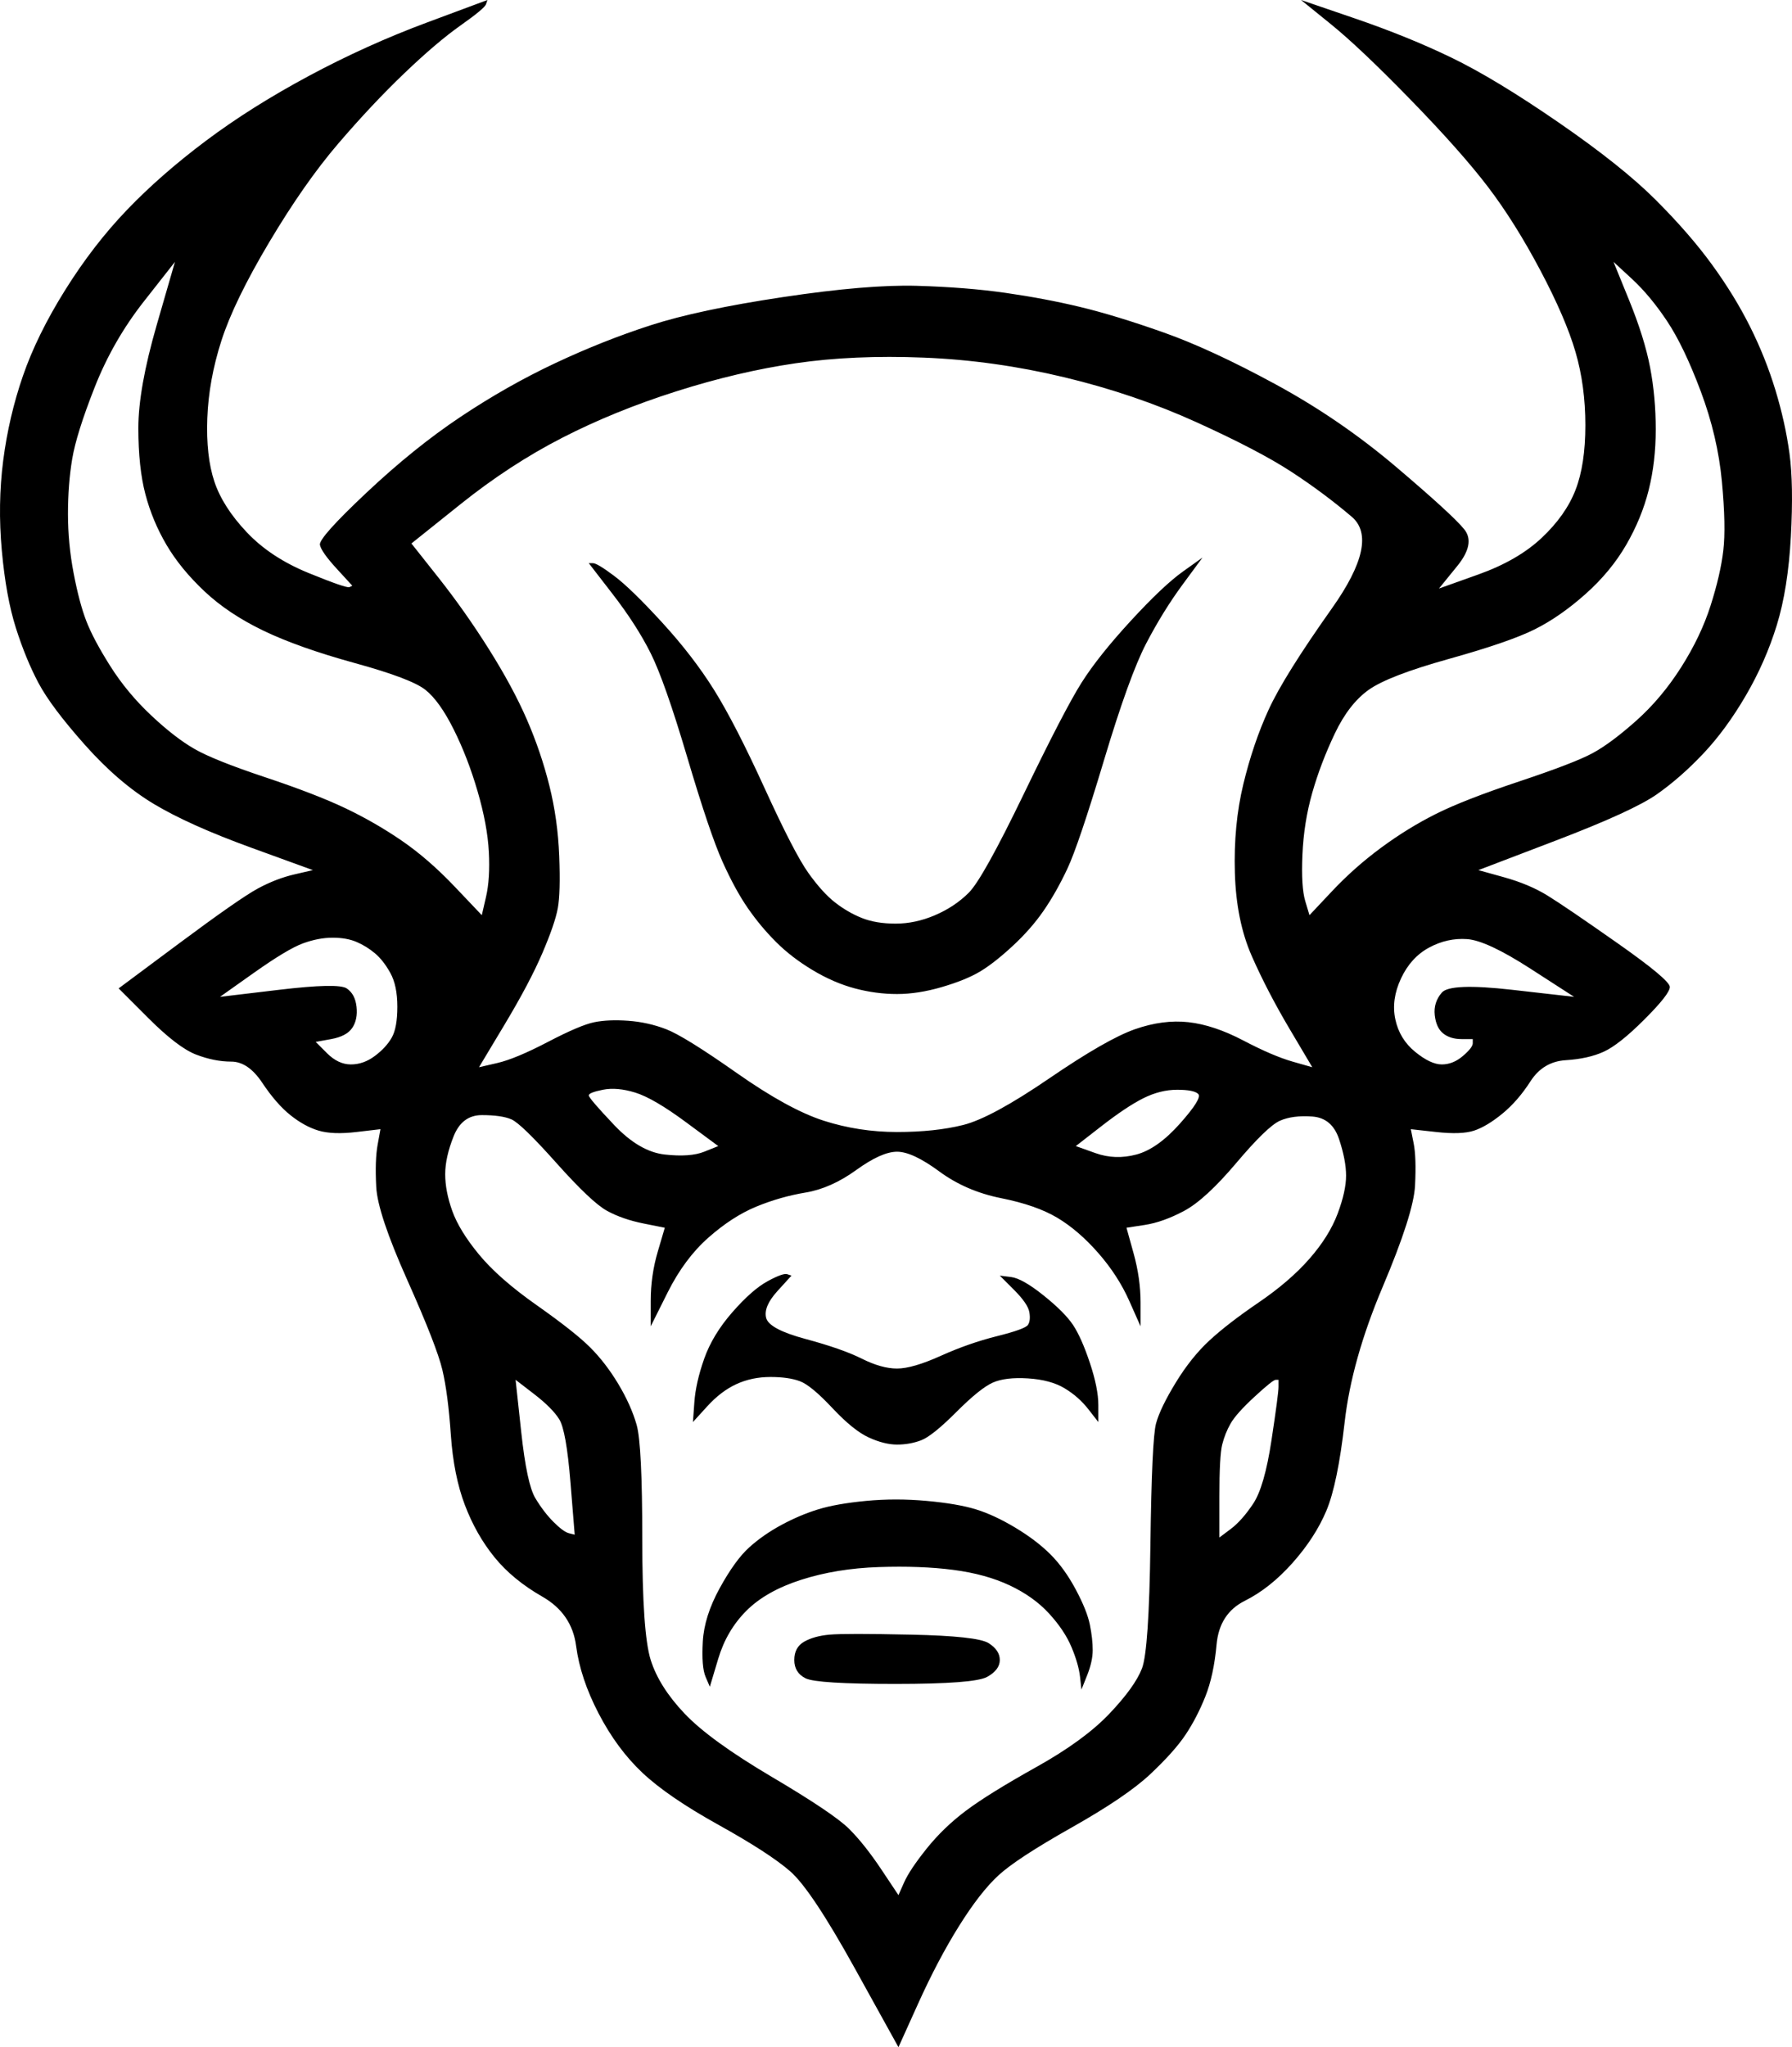 <?xml version="1.0" encoding="UTF-8" standalone="no"?>
<!DOCTYPE svg PUBLIC "-//W3C//DTD SVG 1.1//EN" "http://www.w3.org/Graphics/SVG/1.1/DTD/svg11.dtd">
<!-- Created with Vectornator (http://vectornator.io/) -->
<svg height="100%" stroke-miterlimit="10" style="fill-rule:nonzero;clip-rule:evenodd;stroke-linecap:round;stroke-linejoin:round;" version="1.1" viewBox="164.027 134.174 721.424 823.944" width="100%" xml:space="preserve" xmlns="http://www.w3.org/2000/svg" xmlns:vectornator="http://vectornator.io" xmlns:xlink="http://www.w3.org/1999/xlink">
<defs/>
<g id="Layer-1" vectornator:layerName="Layer 1">
<path d="M335.891 143.241C319.646 149.285 303.779 156.463 288.29 164.774C272.801 173.085 259.012 181.774 246.923 190.841C234.834 199.908 224.256 209.164 215.189 218.608C206.122 228.053 197.811 238.819 190.256 250.909C182.7 262.998 177.033 274.52 173.255 285.476C169.477 296.431 166.833 307.765 165.322 319.476C163.811 331.187 163.622 343.276 164.755 355.743C165.889 368.21 167.777 378.599 170.422 386.91C173.066 395.221 176.089 402.588 179.489 409.01C182.889 415.433 189.122 423.744 198.189 433.944C207.256 444.144 216.511 452.078 225.956 457.744C235.401 463.411 248.434 469.267 265.056 475.311C273.368 478.334 281.679 481.356 289.99 484.378C287.535 484.945 285.079 485.511 282.623 486.078C277.712 487.211 272.801 489.1 267.89 491.745C262.979 494.389 252.401 501.756 236.156 513.845C228.034 519.89 219.911 525.934 211.789 531.979C215.756 535.945 219.723 539.912 223.689 543.879C231.623 551.812 238.045 556.723 242.956 558.612C247.867 560.501 252.59 561.446 257.123 561.446C261.656 561.446 265.812 564.279 269.59 569.946C273.368 575.613 277.146 579.957 280.923 582.979C284.701 586.002 288.479 588.079 292.257 589.213C296.035 590.346 301.135 590.535 307.557 589.779C310.768 589.402 313.979 589.024 317.19 588.646C316.813 590.724 316.435 592.802 316.057 594.879C315.302 599.035 315.113 604.702 315.49 611.88C315.868 619.058 320.024 631.524 327.957 649.28C335.891 667.036 340.613 679.125 342.124 685.547C343.635 691.97 344.769 700.659 345.524 711.614C346.28 722.57 348.169 732.014 351.191 739.948C354.213 747.881 358.18 754.87 363.091 760.915C368.002 766.959 374.424 772.248 382.358 776.782C390.291 781.315 394.825 787.926 395.958 796.615C397.091 805.304 400.114 814.371 405.025 823.816C409.936 833.26 415.792 841.194 422.592 847.616C429.392 854.038 439.592 861.027 453.192 868.583C466.792 876.139 476.426 882.372 482.092 887.283C487.759 892.194 496.448 905.228 508.159 926.384C514.015 936.961 519.871 947.539 525.726 958.117C528.371 952.262 531.015 946.406 533.66 940.55C538.949 928.839 544.427 918.45 550.093 909.383C555.76 900.317 561.049 893.517 565.96 888.983C570.871 884.45 580.694 878.027 595.427 869.716C610.161 861.405 620.739 854.227 627.161 848.183C633.583 842.138 638.306 836.849 641.328 832.316C644.35 827.782 646.995 822.682 649.261 817.016C651.528 811.349 653.039 804.36 653.795 796.049C654.55 787.737 658.328 781.882 665.128 778.482C671.928 775.082 678.35 769.982 684.395 763.182C690.44 756.381 694.973 749.392 697.995 742.215C701.017 735.037 703.473 723.137 705.362 706.514C707.251 689.892 712.351 671.758 720.662 652.114C728.973 632.469 733.318 618.869 733.696 611.313C734.073 603.757 733.885 598.091 733.129 594.313C732.751 592.424 732.373 590.535 731.996 588.646C735.396 589.024 738.796 589.402 742.196 589.779C748.996 590.535 754.096 590.346 757.496 589.213C760.896 588.079 764.674 585.813 768.829 582.413C772.985 579.013 776.763 574.668 780.163 569.379C783.563 564.09 788.285 561.257 794.33 560.879C800.374 560.501 805.474 559.368 809.63 557.479C813.786 555.59 819.263 551.246 826.063 544.445C832.864 537.645 836.264 533.301 836.264 531.412C836.264 529.523 829.275 523.667 815.297 513.845C801.319 504.023 791.874 497.6 786.963 494.578C782.052 491.556 776.196 489.1 769.396 487.211C765.996 486.267 762.596 485.323 759.196 484.378C769.585 480.411 779.974 476.445 790.363 472.478C811.141 464.545 824.741 458.311 831.164 453.778C837.586 449.244 843.819 443.766 849.864 437.344C855.908 430.922 861.575 423.177 866.864 414.111C872.153 405.044 876.309 395.599 879.331 385.777C882.353 375.955 884.242 364.054 884.998 350.076C885.753 336.098 885.564 324.954 884.431 316.643C883.297 308.331 881.409 299.831 878.764 291.142C876.12 282.453 872.72 273.953 868.564 265.642C864.408 257.331 859.308 249.02 853.264 240.708C847.219 232.397 839.664 223.708 830.597 214.641C821.53 205.575 808.497 195.186 791.496 183.474C774.496 171.763 760.14 163.074 748.429 157.407C736.718 151.741 723.684 146.452 709.329 141.54C702.151 139.085 694.973 136.629 687.795 134.174C691.762 137.385 695.728 140.596 699.695 143.807C707.629 150.229 718.395 160.43 731.996 174.408C745.596 188.386 755.985 200.097 763.163 209.541C770.341 218.986 777.33 230.13 784.13 242.975C790.93 255.82 795.652 266.775 798.296 275.842C800.941 284.909 802.263 294.731 802.263 305.309C802.263 315.887 800.941 324.576 798.296 331.376C795.652 338.176 791.119 344.599 784.696 350.643C778.274 356.688 769.774 361.599 759.196 365.377C753.907 367.266 748.618 369.154 743.329 371.043C745.785 368.021 748.24 364.999 750.696 361.977C755.607 355.932 756.551 351.021 753.529 347.243C750.507 343.465 741.44 335.154 726.329 322.309C711.218 309.465 694.973 298.32 677.595 288.876C660.217 279.431 645.106 272.442 632.261 267.909C619.416 263.375 608.272 259.975 598.827 257.709C589.383 255.442 579.371 253.553 568.794 252.042C558.216 250.531 546.316 249.586 533.093 249.208C519.871 248.831 501.926 250.342 479.259 253.742C456.592 257.142 438.836 260.92 425.992 265.075C413.147 269.231 400.303 274.331 387.458 280.376C374.613 286.42 361.958 293.598 349.491 301.909C337.024 310.22 324.368 320.42 311.524 332.51C298.679 344.599 292.446 351.588 292.823 353.476C293.201 355.365 295.468 358.577 299.624 363.11C301.701 365.377 303.779 367.643 305.857 369.91C305.479 370.099 305.101 370.288 304.724 370.477C303.968 370.854 298.49 368.966 288.29 364.81C278.09 360.654 269.779 355.176 263.356 348.376C256.934 341.576 252.59 334.776 250.323 327.976C248.056 321.176 247.112 312.676 247.49 302.476C247.867 292.276 249.756 281.887 253.156 271.309C256.556 260.731 262.979 247.508 272.423 231.642C281.868 215.775 291.123 202.552 300.19 191.974C309.257 181.397 318.135 171.952 326.824 163.641C335.513 155.33 343.069 148.907 349.491 144.374C355.913 139.84 359.313 137.007 359.691 135.874C359.88 135.307 360.069 134.74 360.258 134.174C352.135 137.196 344.013 140.218 335.891 143.241ZM234.456 239.575C232 248.075 229.545 256.575 227.089 265.075C222.178 282.076 219.723 295.865 219.723 306.443C219.723 317.02 220.667 325.898 222.556 333.076C224.445 340.254 227.278 347.054 231.056 353.476C234.834 359.899 239.934 366.132 246.356 372.177C252.779 378.221 260.712 383.51 270.157 388.044C279.601 392.577 291.879 396.921 306.99 401.077C322.102 405.233 331.546 408.822 335.324 411.844C339.102 414.866 342.88 420.155 346.657 427.711C350.435 435.266 353.646 443.578 356.291 452.644C358.935 461.711 360.447 469.833 360.824 477.011C361.202 484.189 360.824 490.234 359.691 495.145C359.124 497.6 358.558 500.056 357.991 502.512C354.402 498.734 350.813 494.956 347.224 491.178C340.046 483.623 332.868 477.389 325.691 472.478C318.513 467.567 310.957 463.222 303.024 459.444C295.09 455.667 284.323 451.511 270.723 446.978C257.123 442.444 247.678 438.666 242.39 435.644C237.101 432.622 231.245 428.088 224.823 422.044C218.4 415.999 212.922 409.388 208.389 402.21C203.856 395.033 200.645 388.988 198.756 384.077C196.867 379.166 195.167 372.743 193.656 364.81C192.144 356.876 191.389 348.943 191.389 341.01C191.389 333.076 191.956 325.709 193.089 318.909C194.222 312.109 197.245 302.476 202.156 290.009C207.067 277.542 213.678 266.02 221.989 255.442C226.145 250.153 230.3 244.864 234.456 239.575ZM813.597 239.575C816.052 241.842 818.508 244.108 820.963 246.375C825.875 250.909 830.597 256.575 835.13 263.375C839.664 270.175 844.197 279.62 848.73 291.709C853.264 303.798 856.097 315.887 857.23 327.976C858.364 340.065 858.553 349.321 857.797 355.743C857.042 362.165 855.342 369.532 852.697 377.843C850.053 386.155 846.086 394.466 840.797 402.777C835.508 411.088 829.463 418.266 822.663 424.311C815.863 430.355 810.008 434.7 805.097 437.344C800.185 439.989 790.363 443.766 775.629 448.678C760.896 453.589 749.751 457.933 742.196 461.711C734.64 465.489 727.273 470.022 720.095 475.311C712.918 480.6 706.306 486.456 700.262 492.878C697.24 496.089 694.217 499.3 691.195 502.512C690.628 500.623 690.062 498.734 689.495 496.845C688.362 493.067 687.984 486.834 688.362 478.145C688.74 469.456 690.062 461.144 692.328 453.211C694.595 445.278 697.617 437.344 701.395 429.411C705.173 421.477 709.706 415.622 714.995 411.844C720.284 408.066 731.051 403.91 747.296 399.377C763.54 394.844 775.063 390.877 781.863 387.477C788.663 384.077 795.463 379.355 802.263 373.31C809.063 367.266 814.541 360.654 818.697 353.476C822.852 346.299 825.875 338.932 827.763 331.376C829.652 323.821 830.597 315.698 830.597 307.009C830.597 298.32 829.841 290.009 828.33 282.076C826.819 274.142 823.986 265.075 819.83 254.875C817.752 249.775 815.674 244.675 813.597 239.575ZM535.926 278.109C554.816 278.864 573.705 281.509 592.594 286.042C611.483 290.576 629.239 296.62 645.861 304.176C662.484 311.731 675.139 318.343 683.828 324.009C692.517 329.676 700.64 335.721 708.195 342.143C715.751 348.565 713.106 360.843 700.262 378.977C687.417 397.11 678.917 410.711 674.762 419.777C670.606 428.844 667.206 438.855 664.561 449.811C661.917 460.767 660.784 472.667 661.161 485.511C661.539 498.356 663.806 509.501 667.961 518.945C672.117 528.39 677.217 538.212 683.262 548.412C686.284 553.512 689.306 558.612 692.328 563.712C689.684 562.957 687.039 562.201 684.395 561.446C679.106 559.935 672.495 557.101 664.561 552.946C656.628 548.79 649.261 546.334 642.461 545.579C635.661 544.823 628.483 545.768 620.928 548.412C613.372 551.057 601.85 557.668 586.36 568.246C570.871 578.824 559.349 585.057 551.793 586.946C544.238 588.835 535.36 589.779 525.16 589.779C514.96 589.779 505.137 588.268 495.693 585.246C486.248 582.224 474.537 575.801 460.559 565.979C446.581 556.157 437.136 550.301 432.225 548.412C427.314 546.523 422.214 545.39 416.925 545.012C411.636 544.634 407.103 544.823 403.325 545.579C399.547 546.334 393.314 548.979 384.625 553.512C375.936 558.046 369.136 560.879 364.224 562.012C361.769 562.579 359.313 563.146 356.858 563.712C360.258 558.046 363.658 552.379 367.058 546.712C373.858 535.379 378.958 525.745 382.358 517.812C385.758 509.878 387.836 503.834 388.591 499.678C389.347 495.523 389.536 488.534 389.158 478.711C388.78 468.889 387.458 459.444 385.191 450.378C382.925 441.311 379.902 432.433 376.125 423.744C372.347 415.055 367.247 405.61 360.824 395.41C354.402 385.21 347.602 375.577 340.424 366.51C336.835 361.977 333.246 357.443 329.657 352.91C336.268 347.621 342.88 342.332 349.491 337.043C362.713 326.465 376.313 317.587 390.291 310.409C404.269 303.231 419.569 296.998 436.192 291.709C452.814 286.42 468.87 282.642 484.359 280.376C499.848 278.109 517.037 277.353 535.926 278.109ZM640.194 364.243C634.906 368.021 627.917 374.632 619.228 384.077C610.539 393.521 603.927 401.833 599.394 409.01C594.861 416.188 587.116 431.111 576.16 453.778C565.205 476.445 557.838 489.667 554.06 493.445C550.282 497.223 545.749 500.245 540.46 502.512C535.171 504.778 529.882 505.912 524.593 505.912C519.304 505.912 514.771 505.156 510.993 503.645C507.215 502.134 503.626 500.056 500.226 497.412C496.826 494.767 493.237 490.8 489.459 485.511C485.681 480.222 479.826 468.889 471.892 451.511C463.959 434.133 457.159 420.911 451.492 411.844C445.825 402.777 438.836 393.71 430.525 384.644C422.214 375.577 415.792 369.343 411.258 365.943C406.725 362.543 403.892 360.843 402.758 360.843C402.192 360.843 401.625 360.843 401.058 360.843C404.269 364.999 407.48 369.154 410.692 373.31C417.114 381.621 422.214 389.555 425.992 397.11C429.77 404.666 434.681 418.644 440.725 439.044C446.77 459.444 451.492 473.422 454.892 480.978C458.292 488.534 461.692 494.767 465.092 499.678C468.492 504.589 472.27 509.123 476.426 513.278C480.581 517.434 485.493 521.212 491.159 524.612C496.826 528.012 502.493 530.468 508.159 531.979C513.826 533.49 519.493 534.245 525.16 534.245C530.826 534.245 536.871 533.301 543.293 531.412C549.716 529.523 554.816 527.445 558.593 525.179C562.371 522.912 566.716 519.512 571.627 514.978C576.538 510.445 580.694 505.723 584.094 500.812C587.494 495.9 590.705 490.234 593.727 483.811C596.749 477.389 601.661 462.844 608.461 440.178C615.261 417.511 620.928 401.833 625.461 393.144C629.994 384.455 634.906 376.521 640.194 369.343C642.839 365.754 645.483 362.165 648.128 358.577C645.483 360.465 642.839 362.354 640.194 364.243ZM297.924 511.578C301.701 511.578 304.913 512.145 307.557 513.278C310.201 514.412 312.657 515.923 314.924 517.812C317.19 519.701 319.268 522.345 321.157 525.745C323.046 529.145 323.991 533.679 323.991 539.345C323.991 545.012 323.235 549.168 321.724 551.812C320.213 554.457 317.946 556.912 314.924 559.179C311.901 561.446 308.69 562.579 305.29 562.579C301.89 562.579 298.679 561.068 295.657 558.046C294.146 556.535 292.635 555.023 291.123 553.512C293.201 553.134 295.279 552.757 297.357 552.379C301.512 551.623 304.346 550.112 305.857 547.846C307.368 545.579 307.935 542.745 307.557 539.345C307.179 535.945 305.857 533.49 303.59 531.979C301.324 530.468 292.257 530.656 276.39 532.545C268.457 533.49 260.523 534.434 252.59 535.379C257.123 532.168 261.656 528.956 266.19 525.745C275.257 519.323 281.868 515.356 286.023 513.845C290.179 512.334 294.146 511.578 297.924 511.578ZM754.663 512.145C759.952 512.523 768.452 516.49 780.163 524.045C786.018 527.823 791.874 531.601 797.73 535.379C789.419 534.434 781.107 533.49 772.796 532.545C756.174 530.656 746.729 531.034 744.462 533.679C742.196 536.323 741.251 539.345 741.629 542.745C742.007 546.146 743.14 548.601 745.029 550.112C746.918 551.623 749.374 552.379 752.396 552.379C753.907 552.379 755.418 552.379 756.929 552.379C756.929 552.946 756.929 553.512 756.929 554.079C756.929 555.212 755.607 556.912 752.963 559.179C750.318 561.446 747.485 562.579 744.462 562.579C741.44 562.579 737.851 560.879 733.696 557.479C729.54 554.079 726.896 549.734 725.762 544.445C724.629 539.157 725.384 533.679 728.029 528.012C730.673 522.345 734.451 518.19 739.362 515.545C744.274 512.901 749.374 511.767 754.663 512.145ZM419.758 573.913C424.67 575.424 431.47 579.39 440.159 585.813C444.503 589.024 448.848 592.235 453.192 595.446C451.303 596.202 449.414 596.957 447.525 597.713C443.748 599.224 438.459 599.602 431.659 598.846C424.858 598.091 418.058 594.124 411.258 586.946C404.458 579.768 401.058 575.801 401.058 575.046C401.058 574.29 402.947 573.535 406.725 572.779C410.503 572.024 414.847 572.401 419.758 573.913ZM637.928 572.779C642.461 572.779 645.295 573.346 646.428 574.479C647.561 575.613 645.106 579.579 639.061 586.379C633.017 593.179 627.161 597.335 621.494 598.846C615.827 600.357 610.35 600.168 605.061 598.28C602.416 597.335 599.772 596.391 597.127 595.446C600.527 592.802 603.927 590.157 607.327 587.513C614.127 582.224 619.794 578.446 624.328 576.179C628.861 573.913 633.394 572.779 637.928 572.779ZM357.991 582.979C363.28 582.979 367.247 583.546 369.891 584.679C372.536 585.813 378.58 591.668 388.025 602.246C397.469 612.824 404.269 619.246 408.425 621.513C412.581 623.78 417.492 625.48 423.158 626.613C425.992 627.18 428.825 627.747 431.659 628.313C430.714 631.524 429.77 634.736 428.825 637.947C426.936 644.369 425.992 650.98 425.992 657.78C425.992 661.18 425.992 664.58 425.992 667.98C428.258 663.447 430.525 658.914 432.792 654.38C437.325 645.313 442.803 637.947 449.225 632.28C455.648 626.613 462.07 622.458 468.492 619.813C474.915 617.169 481.526 615.28 488.326 614.146C495.126 613.013 501.926 609.991 508.726 605.08C515.526 600.168 521.004 597.713 525.16 597.713C529.315 597.713 534.982 600.357 542.16 605.646C549.338 610.935 557.649 614.524 567.094 616.413C576.538 618.302 584.094 620.946 589.761 624.346C595.427 627.747 600.905 632.469 606.194 638.513C611.483 644.558 615.639 650.98 618.661 657.78C620.172 661.18 621.683 664.58 623.194 667.98C623.194 664.769 623.194 661.558 623.194 658.347C623.194 651.925 622.25 645.313 620.361 638.513C619.416 635.113 618.472 631.713 617.528 628.313C619.983 627.935 622.439 627.558 624.894 627.18C629.805 626.424 635.094 624.535 640.761 621.513C646.428 618.491 653.417 612.069 661.728 602.246C670.039 592.424 675.895 586.757 679.295 585.246C682.695 583.735 687.039 583.168 692.328 583.546C697.617 583.924 701.206 586.946 703.095 592.613C704.984 598.28 705.929 603.191 705.929 607.346C705.929 611.502 704.795 616.602 702.529 622.646C700.262 628.691 696.484 634.736 691.195 640.78C685.906 646.825 679.106 652.68 670.795 658.347C662.484 664.014 655.872 669.114 650.961 673.647C646.05 678.18 641.517 683.847 637.361 690.647C633.205 697.447 630.561 702.925 629.428 707.081C628.294 711.236 627.539 727.481 627.161 755.815C626.783 784.148 625.65 800.771 623.761 805.682C621.872 810.593 617.528 816.638 610.727 823.816C603.927 830.994 594.105 838.171 581.26 845.349C568.416 852.527 558.971 858.383 552.927 862.916C546.882 867.45 541.593 872.55 537.06 878.216C532.526 883.883 529.504 888.416 527.993 891.816C527.238 893.517 526.482 895.217 525.726 896.917C523.46 893.517 521.193 890.116 518.926 886.716C514.393 879.916 510.048 874.438 505.893 870.283C501.737 866.127 491.348 859.138 474.726 849.316C458.103 839.494 446.392 830.994 439.592 823.816C432.792 816.638 428.258 809.46 425.992 802.282C423.725 795.104 422.592 778.86 422.592 753.548C422.592 728.237 421.836 712.936 420.325 707.648C418.814 702.359 416.358 696.881 412.958 691.214C409.558 685.547 405.78 680.636 401.625 676.48C397.469 672.325 390.291 666.658 380.091 659.48C369.891 652.302 362.147 645.502 356.858 639.08C351.569 632.658 347.98 626.802 346.091 621.513C344.202 616.224 343.257 611.313 343.257 606.78C343.257 602.246 344.391 597.146 346.657 591.479C348.924 585.813 352.702 582.979 357.991 582.979ZM473.026 649.847C468.87 652.114 464.148 656.269 458.859 662.314C453.57 668.358 449.792 674.592 447.525 681.014C445.259 687.436 443.936 693.292 443.559 698.581C443.37 701.225 443.181 703.87 442.992 706.514C444.881 704.436 446.77 702.359 448.659 700.281C452.437 696.125 456.403 693.103 460.559 691.214C464.715 689.325 469.248 688.381 474.159 688.381C479.07 688.381 483.037 688.947 486.059 690.081C489.081 691.214 493.426 694.803 499.093 700.847C504.759 706.892 509.671 710.859 513.826 712.748C517.982 714.637 521.76 715.581 525.16 715.581C528.56 715.581 531.771 715.014 534.793 713.881C537.815 712.748 542.538 708.97 548.96 702.547C555.382 696.125 560.293 692.158 563.694 690.647C567.094 689.136 571.816 688.57 577.86 688.947C583.905 689.325 588.816 690.647 592.594 692.914C596.372 695.181 599.583 698.014 602.227 701.414C603.55 703.114 604.872 704.814 606.194 706.514C606.194 704.247 606.194 701.981 606.194 699.714C606.194 695.181 605.061 689.514 602.794 682.714C600.527 675.914 598.261 670.814 595.994 667.414C593.727 664.014 589.761 660.047 584.094 655.514C578.427 650.98 574.083 648.525 571.06 648.147C569.549 647.958 568.038 647.769 566.527 647.58C568.416 649.469 570.305 651.358 572.194 653.247C575.971 657.025 578.049 660.047 578.427 662.314C578.805 664.58 578.616 666.28 577.86 667.414C577.105 668.547 572.949 670.058 565.394 671.947C557.838 673.836 550.282 676.48 542.727 679.881C535.171 683.281 529.315 684.981 525.16 684.981C521.004 684.981 516.282 683.658 510.993 681.014C505.704 678.369 498.148 675.725 488.326 673.08C478.504 670.436 473.215 667.603 472.459 664.58C471.703 661.558 473.215 657.969 476.992 653.814C478.881 651.736 480.77 649.658 482.659 647.58C482.092 647.391 481.526 647.202 480.959 647.013C479.826 646.636 477.181 647.58 473.026 649.847ZM371.591 689.514C374.047 691.403 376.502 693.292 378.958 695.181C383.869 698.959 387.269 702.359 389.158 705.381C391.047 708.403 392.558 716.903 393.691 730.881C394.258 737.87 394.825 744.859 395.391 751.848C394.636 751.659 393.88 751.47 393.125 751.281C391.614 750.904 389.536 749.392 386.891 746.748C384.247 744.104 381.791 740.892 379.525 737.115C377.258 733.337 375.369 724.459 373.858 710.481C373.102 703.492 372.347 696.503 371.591 689.514ZM677.595 689.514C677.973 689.514 678.35 689.514 678.728 689.514C678.728 690.458 678.728 691.403 678.728 692.347C678.728 694.236 677.784 701.414 675.895 713.881C674.006 726.348 671.55 734.848 668.528 739.381C665.506 743.915 662.484 747.315 659.461 749.581C657.95 750.715 656.439 751.848 654.928 752.981C654.928 747.504 654.928 742.026 654.928 736.548C654.928 725.592 655.306 718.603 656.061 715.581C656.817 712.559 657.95 709.725 659.461 707.081C660.972 704.436 664.184 700.847 669.095 696.314C674.006 691.781 676.839 689.514 677.595 689.514ZM512.693 738.248C504.759 739.003 498.337 740.137 493.426 741.648C488.515 743.159 483.604 745.237 478.692 747.881C473.781 750.526 469.437 753.548 465.659 756.948C461.881 760.348 457.914 765.826 453.759 773.382C449.603 780.937 447.337 788.115 446.959 794.915C446.581 801.715 446.959 806.438 448.092 809.082C448.659 810.404 449.225 811.727 449.792 813.049C450.925 809.271 452.059 805.493 453.192 801.715C455.459 794.16 459.237 787.737 464.526 782.448C469.815 777.16 477.181 773.004 486.626 769.982C496.07 766.959 506.459 765.259 517.793 764.882C529.126 764.504 539.138 764.882 547.827 766.015C556.516 767.148 564.071 769.226 570.494 772.248C576.916 775.271 582.205 779.048 586.36 783.582C590.516 788.115 593.538 792.649 595.427 797.182C597.316 801.715 598.449 805.682 598.827 809.082C599.016 810.782 599.205 812.482 599.394 814.182C600.15 812.293 600.905 810.404 601.661 808.515C603.172 804.738 603.927 801.338 603.927 798.315C603.927 795.293 603.55 791.893 602.794 788.115C602.038 784.337 600.15 779.615 597.127 773.948C594.105 768.282 590.705 763.559 586.927 759.782C583.149 756.004 578.427 752.415 572.76 749.015C567.094 745.615 561.805 743.159 556.893 741.648C551.982 740.137 545.371 739.003 537.06 738.248C528.749 737.492 520.626 737.492 512.693 738.248ZM497.959 792.082C493.804 792.46 490.404 793.404 487.759 794.915C485.115 796.426 483.793 798.882 483.793 802.282C483.793 805.682 485.304 808.138 488.326 809.649C491.348 811.16 503.437 811.915 524.593 811.915C545.749 811.915 558.027 810.971 561.427 809.082C564.827 807.193 566.527 804.927 566.527 802.282C566.527 799.638 565.016 797.371 561.993 795.482C558.971 793.593 548.582 792.46 530.826 792.082C513.071 791.704 502.115 791.704 497.959 792.082Z" fill="#000000" fill-rule="nonzero" opacity="1" stroke="none" vectornator:layerName="Curve 1"/>
</g>
</svg>
